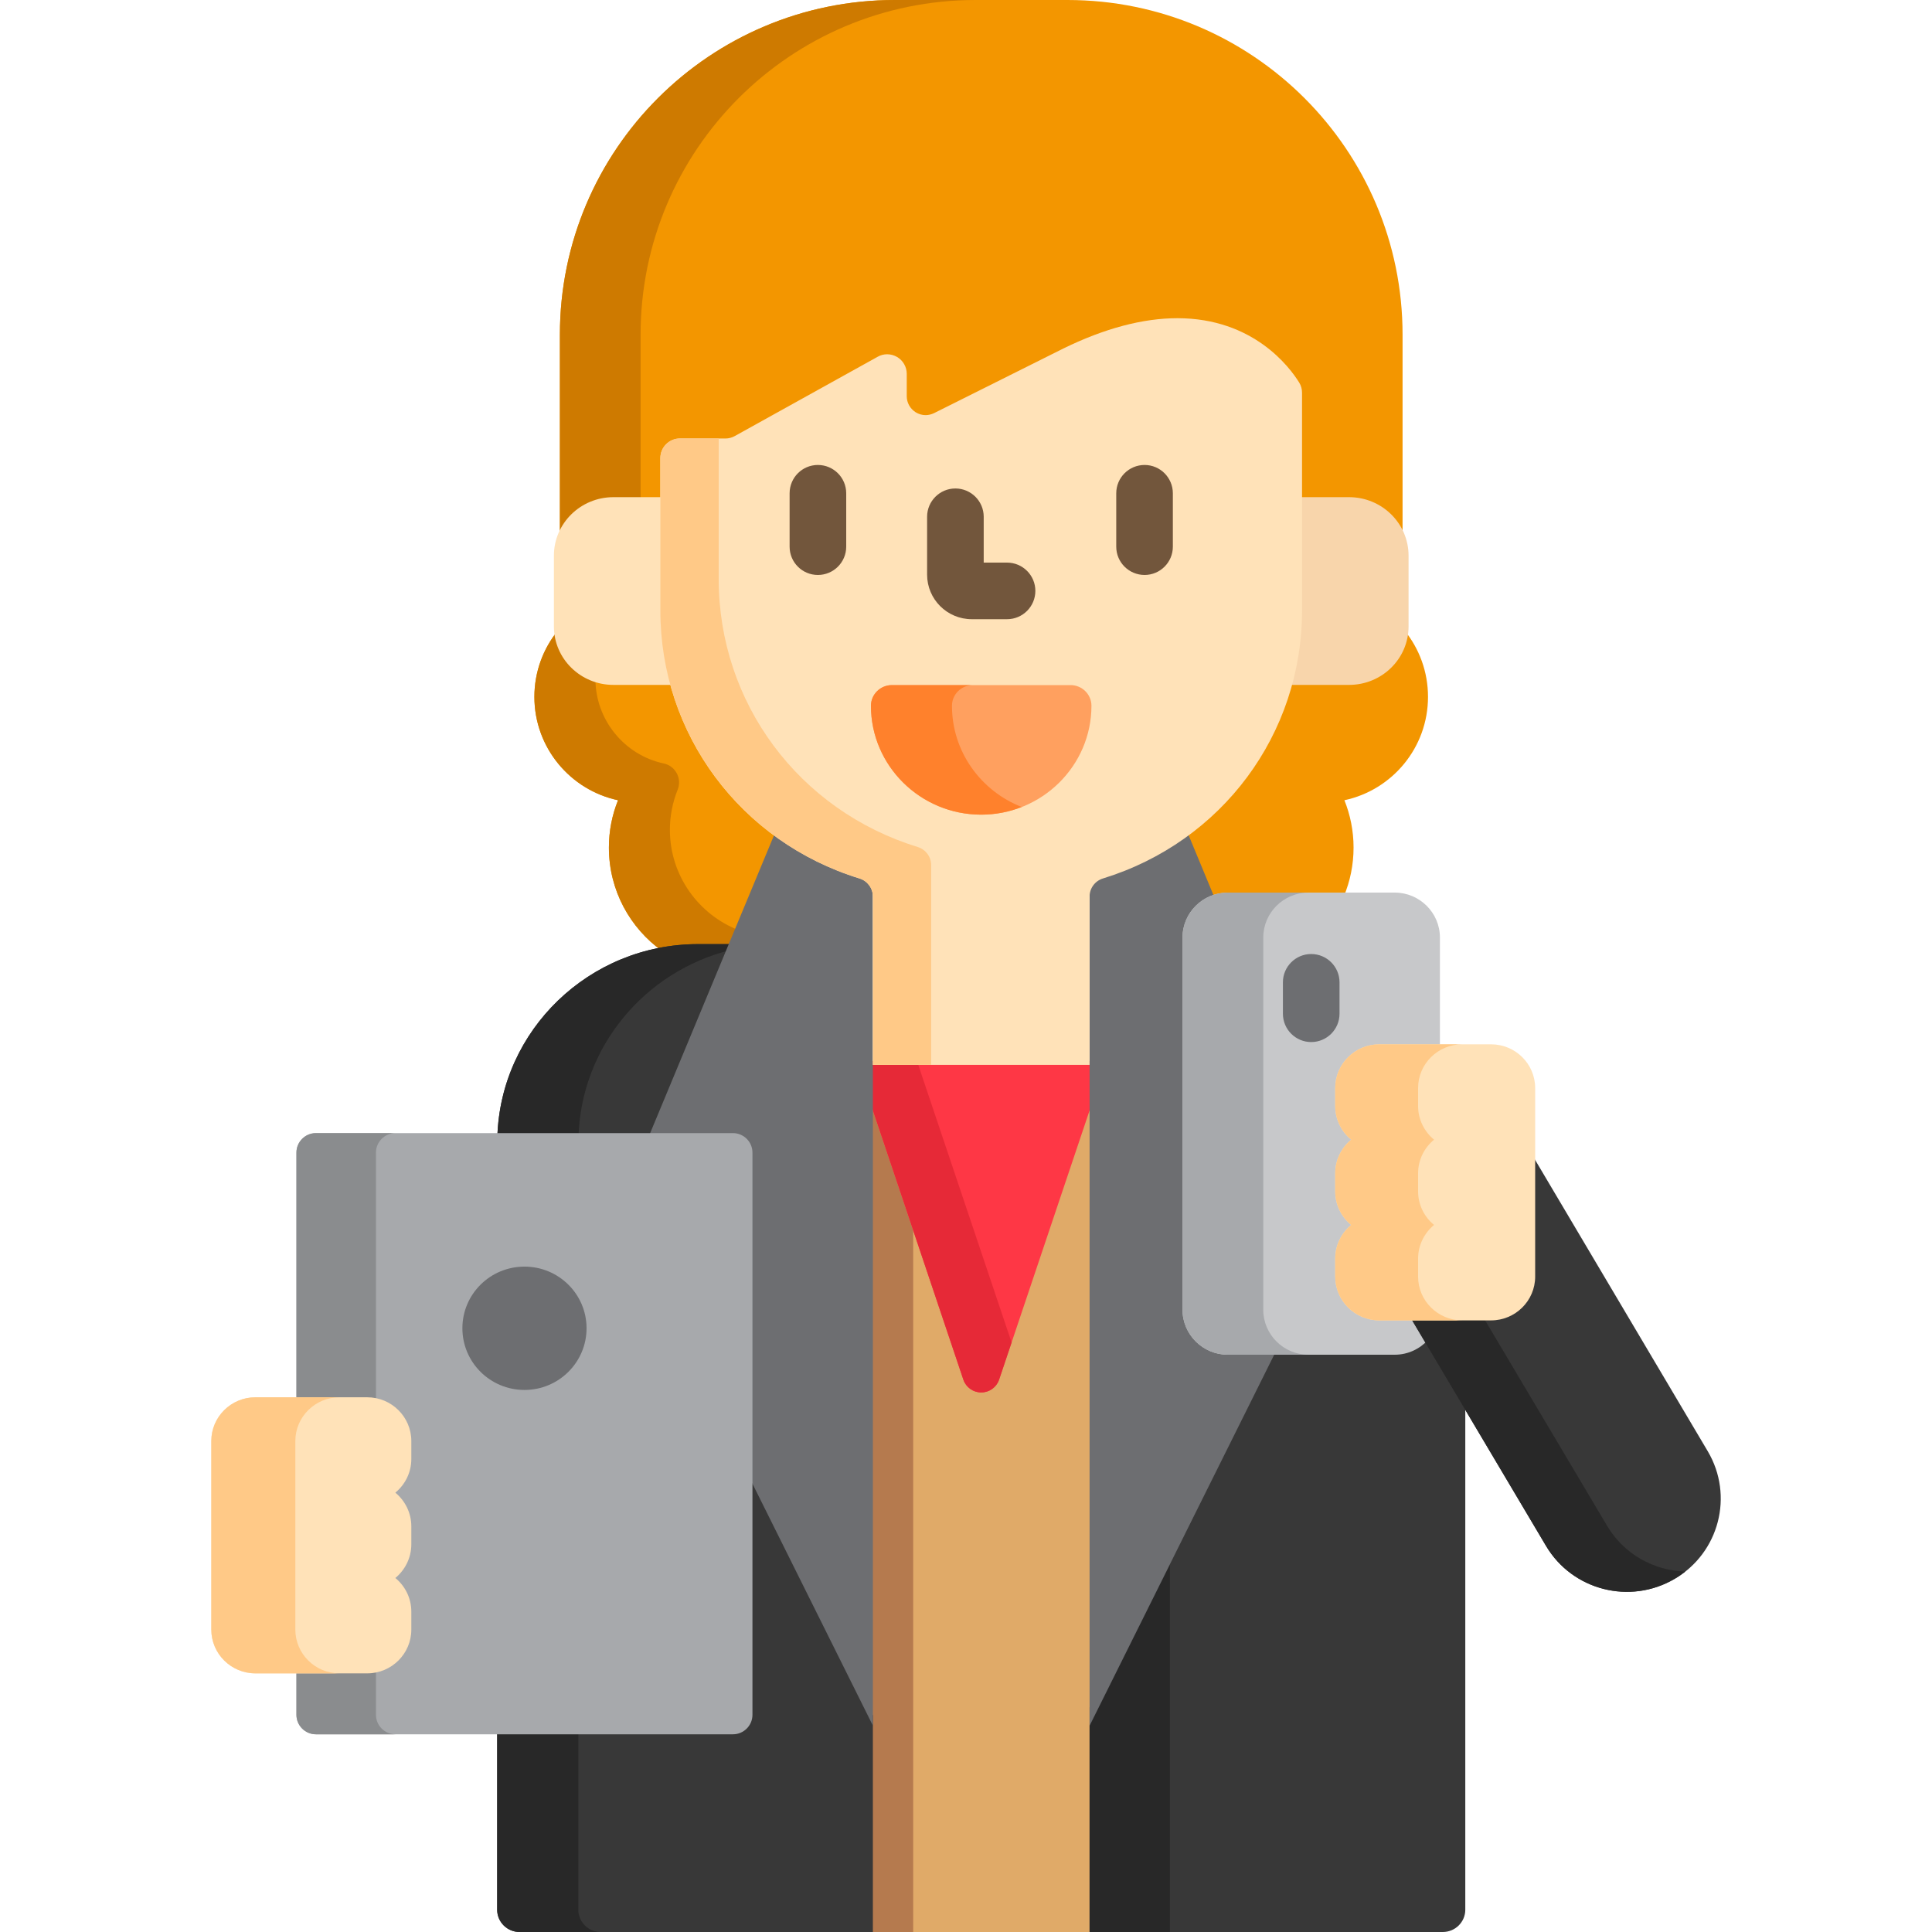 <svg width="30" height="30" viewBox="0 0 30 30" fill="none" xmlns="http://www.w3.org/2000/svg">
<path d="M16.575 0H13.898C11.024 0 8.694 2.327 8.694 5.197V8.394C8.798 8.039 9.131 7.779 9.525 7.779H10.283V7.112C10.283 6.961 10.407 6.838 10.558 6.838H11.266C11.32 6.838 11.374 6.824 11.422 6.797L13.642 5.565C13.683 5.543 13.729 5.531 13.776 5.531C13.825 5.531 13.873 5.544 13.915 5.568C13.999 5.618 14.051 5.709 14.051 5.805V6.152C14.051 6.265 14.108 6.367 14.204 6.427C14.255 6.458 14.313 6.475 14.373 6.475C14.423 6.475 14.472 6.463 14.517 6.441L16.528 5.436C17.161 5.127 17.751 4.97 18.282 4.97C19.448 4.97 20.005 5.723 20.148 5.954C20.175 5.997 20.189 6.047 20.189 6.098V7.779H20.948C21.342 7.779 21.675 8.039 21.779 8.394V5.197C21.779 2.327 19.449 0 16.575 0V0Z" fill="#F39600"/>
<path d="M9.525 7.779H9.947V5.197C9.947 2.327 12.277 0 15.151 0H13.898C11.024 0 8.694 2.327 8.694 5.197V8.394C8.798 8.04 9.131 7.779 9.525 7.779Z" fill="#CE7A00"/>
<path d="M9.597 12.426C9.505 12.653 9.455 12.901 9.455 13.161C9.455 13.825 9.782 14.411 10.284 14.769C10.466 14.736 10.652 14.719 10.84 14.719H11.355L12.094 12.992C11.271 12.407 10.68 11.554 10.424 10.576H9.525C9.069 10.576 8.696 10.229 8.663 9.79C8.435 10.072 8.298 10.43 8.298 10.821C8.298 11.609 8.855 12.268 9.597 12.426Z" fill="#F39600"/>
<path d="M9.597 12.426C9.505 12.653 9.455 12.901 9.455 13.161C9.455 13.825 9.782 14.411 10.284 14.769C10.466 14.736 10.652 14.719 10.84 14.719H11.355L11.472 14.445C10.847 14.202 10.402 13.595 10.402 12.885C10.402 12.671 10.443 12.461 10.523 12.262C10.556 12.18 10.551 12.086 10.509 12.008C10.467 11.929 10.393 11.873 10.306 11.855C9.692 11.724 9.246 11.173 9.246 10.545C9.246 10.54 9.247 10.536 9.247 10.531C8.925 10.423 8.689 10.135 8.663 9.79C8.435 10.072 8.298 10.43 8.298 10.821C8.298 11.609 8.855 12.268 9.597 12.426Z" fill="#CE7A00"/>
<path d="M22.174 10.821C22.174 10.43 22.038 10.072 21.81 9.79C21.777 10.229 21.403 10.576 20.948 10.576H20.048C19.795 11.547 19.21 12.394 18.396 12.979L18.809 13.97L19.063 13.919H20.867C20.964 13.686 21.018 13.43 21.018 13.161C21.018 12.901 20.967 12.653 20.876 12.426C21.618 12.268 22.174 11.609 22.174 10.821V10.821Z" fill="#F39600"/>
<path d="M13.495 16.476H16.978V30H13.495V16.476Z" fill="#E0AA68"/>
<path d="M13.495 17.067V30H14.18V19.106L13.495 17.067Z" fill="#B57A4E"/>
<path d="M13.495 16.476V17.067L14.959 21.423C14.999 21.542 15.111 21.622 15.236 21.622C15.362 21.622 15.474 21.542 15.514 21.423L16.978 17.067V16.476H13.495Z" fill="#FE3745"/>
<path d="M13.495 16.476V17.067L14.959 21.423C14.999 21.542 15.111 21.622 15.236 21.622C15.362 21.622 15.474 21.542 15.514 21.423L15.708 20.846L14.239 16.476H13.495Z" fill="#E62937"/>
<path d="M22.147 20.756L22.093 20.805C21.974 20.916 21.819 20.977 21.657 20.977H19.674L16.919 26.513V30H22.404C22.597 30 22.753 29.845 22.753 29.654V21.776L22.147 20.756Z" fill="#383838"/>
<path d="M16.919 26.795V30H18.166V24.291L16.919 26.795Z" fill="#282828"/>
<path d="M19.063 20.977C18.709 20.977 18.421 20.691 18.421 20.339V14.557C18.421 14.274 18.607 14.034 18.864 13.951L18.446 12.943C18.053 13.233 17.607 13.462 17.117 13.613C17.026 13.641 16.956 13.706 16.919 13.788V26.796L19.815 20.977H19.063V20.977Z" fill="#6D6E71"/>
<path d="M13.495 26.52V26.546L11.737 23.013L11.626 23.039V26.628C11.626 26.762 11.517 26.871 11.382 26.871H7.72V29.654C7.72 29.845 7.876 30 8.068 30H13.554V26.637L13.495 26.52Z" fill="#383838"/>
<path d="M10.135 17.654L11.046 15.463L11.38 14.66H10.84C9.151 14.66 7.771 15.995 7.723 17.654H10.135Z" fill="#383838"/>
<path d="M8.983 17.654C9.024 16.252 10.015 15.082 11.341 14.753L11.38 14.66H10.84C9.151 14.66 7.771 15.995 7.723 17.654H8.983Z" fill="#282828"/>
<path d="M8.98 29.654V26.871H7.72V29.654C7.72 29.845 7.876 30 8.068 30H9.329C9.136 30 8.98 29.845 8.98 29.654Z" fill="#282828"/>
<path d="M13.355 13.613C12.867 13.463 12.421 13.234 12.03 12.944L10.071 17.654H11.382C11.516 17.654 11.626 17.763 11.626 17.897V22.922L13.554 26.795V13.788C13.517 13.706 13.446 13.641 13.355 13.613V13.613Z" fill="#6D6E71"/>
<path d="M20.948 7.72H20.189V9.48C20.189 9.879 20.135 10.266 20.032 10.635H20.948C21.458 10.635 21.872 10.229 21.872 9.727V8.628C21.872 8.127 21.458 7.72 20.948 7.72Z" fill="#F8D5AB"/>
<path d="M10.284 9.48V7.72H9.525C9.015 7.72 8.601 8.127 8.601 8.628V9.727C8.601 10.229 9.015 10.635 9.525 10.635H10.44C10.338 10.266 10.284 9.879 10.284 9.48Z" fill="#FFE2B8"/>
<path d="M13.554 16.535V13.921C13.554 13.793 13.47 13.679 13.347 13.641C11.497 13.071 10.254 11.399 10.254 9.48V7.113C10.254 6.945 10.391 6.809 10.558 6.809H11.266C11.315 6.809 11.364 6.796 11.408 6.772L13.628 5.54C13.673 5.514 13.724 5.501 13.776 5.501C13.83 5.501 13.883 5.516 13.93 5.543C14.023 5.598 14.08 5.698 14.08 5.805V6.153C14.08 6.254 14.133 6.348 14.219 6.402C14.266 6.431 14.319 6.446 14.373 6.446C14.418 6.446 14.463 6.435 14.504 6.415L16.515 5.41C17.151 5.099 17.747 4.941 18.282 4.941C19.464 4.941 20.028 5.705 20.173 5.939C20.203 5.987 20.218 6.042 20.218 6.099V9.481C20.218 11.399 18.976 13.072 17.126 13.641C17.003 13.679 16.919 13.793 16.919 13.921V16.535H13.554Z" fill="#FFE2B8"/>
<path d="M14.459 16.535V13.433C14.459 13.305 14.375 13.191 14.252 13.153C12.402 12.584 11.16 10.911 11.16 8.993V6.808H10.558C10.391 6.808 10.254 6.945 10.254 7.113V9.48C10.254 11.399 11.497 13.071 13.347 13.641C13.47 13.679 13.554 13.793 13.554 13.921V16.535H14.459Z" fill="#FFC987"/>
<path d="M12.7 8.928C12.457 8.928 12.261 8.731 12.261 8.489V7.66C12.261 7.417 12.457 7.22 12.7 7.22C12.943 7.22 13.14 7.417 13.14 7.66V8.489C13.14 8.731 12.943 8.928 12.7 8.928Z" fill="#72563C"/>
<path d="M17.773 8.928C17.53 8.928 17.333 8.731 17.333 8.489V7.66C17.333 7.417 17.53 7.22 17.773 7.22C18.015 7.22 18.212 7.417 18.212 7.66V8.489C18.212 8.731 18.015 8.928 17.773 8.928Z" fill="#72563C"/>
<path d="M15.637 9.615H15.09C14.707 9.615 14.396 9.305 14.396 8.923V8.024C14.396 7.782 14.593 7.585 14.835 7.585C15.078 7.585 15.275 7.782 15.275 8.024V8.736H15.637C15.88 8.736 16.077 8.933 16.077 9.175C16.077 9.418 15.88 9.615 15.637 9.615Z" fill="#72563C"/>
<path d="M15.236 12.65C14.293 12.65 13.524 11.892 13.524 10.959C13.524 10.782 13.67 10.638 13.85 10.638H16.623C16.802 10.638 16.948 10.782 16.948 10.959C16.948 11.891 16.18 12.65 15.236 12.65Z" fill="#FFA05F"/>
<path d="M14.782 10.959C14.782 10.782 14.928 10.638 15.107 10.638H13.85C13.67 10.638 13.524 10.782 13.524 10.959C13.524 11.891 14.293 12.65 15.236 12.65C15.459 12.65 15.67 12.607 15.865 12.531C15.231 12.283 14.782 11.672 14.782 10.959Z" fill="#FF812C"/>
<path d="M11.382 17.595H4.905C4.739 17.595 4.603 17.731 4.603 17.897V21.756H5.702C6.047 21.756 6.328 22.034 6.328 22.377V22.656C6.328 22.84 6.246 23.015 6.102 23.133L6.047 23.178L6.102 23.224C6.246 23.342 6.328 23.516 6.328 23.701V23.98C6.328 24.165 6.246 24.339 6.102 24.458L6.047 24.503L6.102 24.548C6.246 24.667 6.328 24.84 6.328 25.025V25.305C6.328 25.647 6.047 25.925 5.702 25.925H4.603V26.628C4.603 26.794 4.739 26.93 4.905 26.93H11.382C11.548 26.93 11.684 26.794 11.684 26.628V17.897C11.684 17.731 11.548 17.595 11.382 17.595Z" fill="#A7A9AC"/>
<path d="M5.702 21.756C5.749 21.756 5.794 21.761 5.838 21.771V17.897C5.838 17.731 5.974 17.595 6.14 17.595H4.905C4.739 17.595 4.603 17.731 4.603 17.897V21.756H5.702Z" fill="#8A8C8E"/>
<path d="M5.838 26.628V25.91C5.794 25.919 5.749 25.925 5.702 25.925H4.603V26.628C4.603 26.794 4.739 26.93 4.905 26.93H6.14C5.974 26.93 5.838 26.794 5.838 26.628Z" fill="#8A8C8E"/>
<path d="M9.108 20.625C9.108 21.154 8.676 21.583 8.144 21.583C7.611 21.583 7.18 21.154 7.18 20.625C7.18 20.096 7.611 19.668 8.144 19.668C8.676 19.668 9.108 20.096 9.108 20.625V20.625Z" fill="#6D6E71"/>
<path d="M3.966 25.984C3.588 25.984 3.281 25.679 3.281 25.304V22.376C3.281 22.002 3.588 21.697 3.966 21.697H5.702C6.08 21.697 6.387 22.002 6.387 22.376V22.656C6.387 22.866 6.29 23.053 6.139 23.178C6.29 23.303 6.387 23.491 6.387 23.701V23.98C6.387 24.19 6.29 24.378 6.139 24.503C6.29 24.627 6.387 24.815 6.387 25.025V25.305C6.387 25.679 6.08 25.984 5.702 25.984H3.966Z" fill="#FFE2B8"/>
<path d="M4.586 25.304V22.376C4.586 22.002 4.893 21.697 5.271 21.697H3.966C3.588 21.697 3.281 22.002 3.281 22.376V25.304C3.281 25.679 3.588 25.984 3.966 25.984H5.271C4.893 25.984 4.586 25.679 4.586 25.304Z" fill="#FFC987"/>
<path d="M21.962 20.444H21.417C21.072 20.444 20.791 20.166 20.791 19.823V19.544C20.791 19.359 20.874 19.185 21.017 19.067L21.072 19.021L21.017 18.976C20.874 18.858 20.791 18.684 20.791 18.499V18.219C20.791 18.035 20.874 17.86 21.017 17.742L21.073 17.697L21.017 17.651C20.874 17.533 20.791 17.359 20.791 17.174V16.895C20.791 16.553 21.072 16.274 21.417 16.274H22.359V14.557C22.359 14.173 22.043 13.86 21.657 13.86H19.063C18.678 13.86 18.362 14.173 18.362 14.557V20.339C18.362 20.722 18.678 21.036 19.063 21.036H21.657C21.863 21.036 22.047 20.946 22.176 20.805L21.962 20.444Z" fill="#C7C8CA"/>
<path d="M19.616 20.339V14.557C19.616 14.174 19.931 13.86 20.317 13.86H19.064C18.678 13.86 18.362 14.174 18.362 14.557V20.339C18.362 20.722 18.678 21.036 19.064 21.036H20.317C19.931 21.036 19.616 20.722 19.616 20.339Z" fill="#A7A9AC"/>
<path d="M20.36 16.181C20.118 16.181 19.921 15.984 19.921 15.741V15.253C19.921 15.011 20.118 14.814 20.36 14.814C20.603 14.814 20.8 15.011 20.8 15.253V15.741C20.8 15.984 20.603 16.181 20.36 16.181V16.181Z" fill="#6D6E71"/>
<path d="M26.518 22.535L23.78 17.914V19.823C23.78 20.166 23.499 20.444 23.153 20.444H21.894L24.008 24.006C24.416 24.694 25.309 24.924 26.003 24.517C26.696 24.111 26.926 23.224 26.518 22.535V22.535Z" fill="#383838"/>
<path d="M24.954 23.691L23.026 20.444H21.893L24.007 24.006C24.416 24.694 25.309 24.923 26.002 24.517C26.062 24.483 26.117 24.444 26.169 24.403C25.685 24.389 25.218 24.137 24.954 23.691V23.691Z" fill="#282828"/>
<path d="M23.153 16.216C23.531 16.216 23.838 16.52 23.838 16.895V19.823C23.838 20.198 23.531 20.503 23.153 20.503H21.418C21.04 20.503 20.733 20.198 20.733 19.823V19.544C20.733 19.334 20.829 19.146 20.981 19.021C20.829 18.897 20.733 18.709 20.733 18.499V18.22C20.733 18.01 20.829 17.822 20.981 17.697C20.829 17.572 20.733 17.384 20.733 17.174V16.895C20.733 16.52 21.04 16.216 21.418 16.216H23.153Z" fill="#FFE2B8"/>
<path d="M22.02 19.823V19.544C22.02 19.334 22.117 19.146 22.268 19.021C22.117 18.897 22.02 18.709 22.02 18.499V18.219C22.02 18.01 22.117 17.821 22.268 17.697C22.117 17.572 22.02 17.384 22.02 17.174V16.895C22.02 16.52 22.328 16.216 22.705 16.216H21.418C21.04 16.216 20.733 16.52 20.733 16.895V17.174C20.733 17.384 20.829 17.572 20.981 17.697C20.829 17.821 20.733 18.01 20.733 18.219V18.499C20.733 18.709 20.829 18.897 20.981 19.021C20.829 19.146 20.733 19.334 20.733 19.544V19.823C20.733 20.198 21.04 20.503 21.418 20.503H22.705C22.328 20.503 22.02 20.198 22.02 19.823V19.823Z" fill="#FFC987"/>
</svg>
